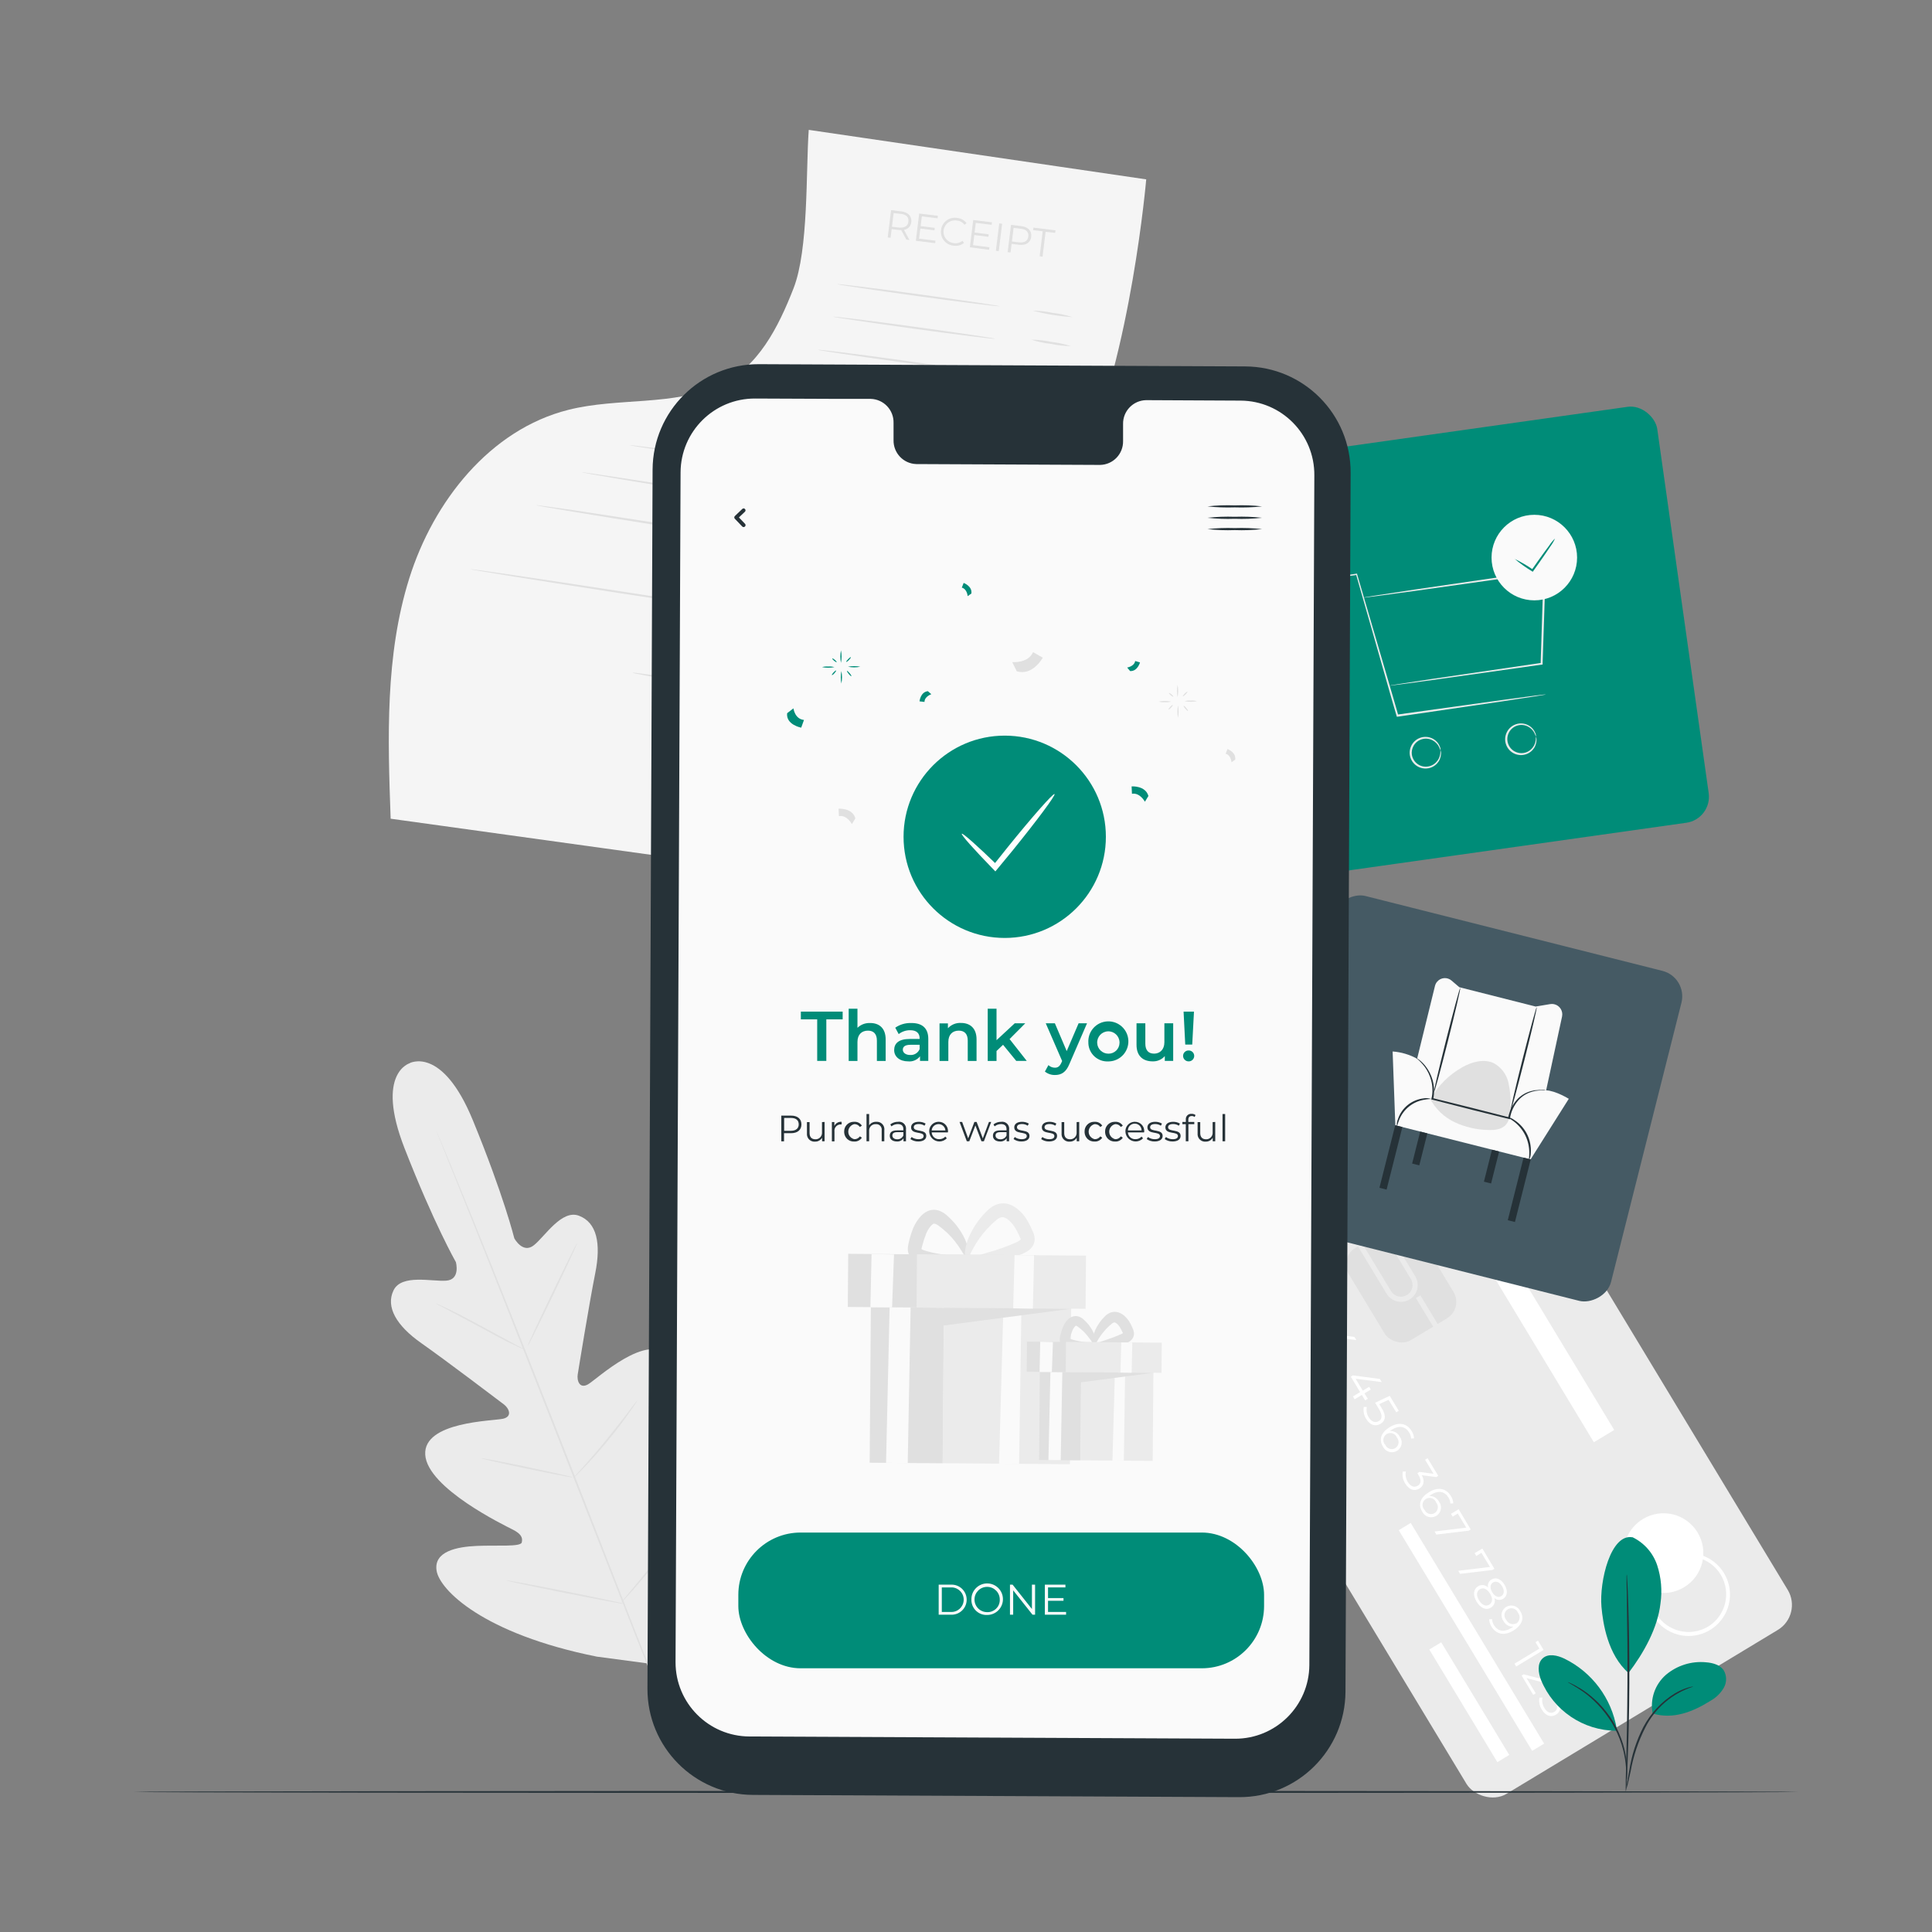 <?xml version="1.0" encoding="UTF-8"?>
<svg id="Layer_1" xmlns="http://www.w3.org/2000/svg" version="1.1" viewBox="0 0 500 500">
  <rect x="0" y="0" width="500" height="500" fill="#808080" stroke="none"/>
  <!-- Generator: Adobe Illustrator 29.5.1, SVG Export Plug-In . SVG Version: 2.1.0 Build 141)  -->
  <defs>
    <style>
      .st0 {
        fill: #263238;
      }

      .st1 {
        fill: #fff;
      }

      .st2 {
        fill: #e0e0e0;
      }

      .st3 {
        fill: #008c78;
      }

      .st4 {
        fill: #455a64;
      }

      .st5 {
        fill: #ebebeb;
      }

      .st6 {
        fill: #f5f5f5;
      }

      .st7 {
        fill: #fafafa;
      }
    </style>
  </defs>
  <g id="freepik--background-complete--inject-140">
    <path class="st5" d="M106.12,275.13s-9.08,2.4-1.44,22,13.3,29.5,13.3,29.5c0,0,1.25,4.5-2.46,4.8s-11.61-1.78-13.68,2.52.77,9.15,7.2,13.66,20.14,14.92,21.38,15.86,2.31,3.08-.19,3.69-20.73.68-20.18,9.33,20.52,18.28,22.68,19.38,2.6,2.1,2.3,3.31-6.44.67-11.63.9-11.16,1.41-10.42,6.37,12,16.38,41.5,22.29l13.86,1.85,8.75-11c17.28-24.65,17.56-40.67,14.67-44.77s-8-.84-11.95,2.57-8,8-9,7.38-1.44-1.71-.63-4,8.63-23,3.06-29.67-18.82,5.89-21.05,7.16-2.92-1-2.68-2.54,3-18.53,4.54-26.23.41-13.11-4.22-14.86c-4.46-1.68-8.74,5.28-11.64,7.62s-5.09-1.78-5.09-1.78c0,0-2.73-11.07-10.72-30.53s-16.41-14.78-16.41-14.78"/>
    <path class="st2" d="M168.73,433.93c-5.81-14.31-15.73-39.93-24.34-61.88s-16.43-41.8-22.17-56.14c-2.88-7.15-5.2-13-6.82-17l-1.85-4.62-.47-1.2c-.06-.14-.11-.28-.15-.42,0,0,.07.13.19.4s.29.68.51,1.19l1.93,4.59c1.66,4,4,9.77,6.94,16.93,5.81,14.31,13.68,34.15,22.3,56.1s18.47,47.58,24.22,61.92"/>
    <path class="st2" d="M112.77,337.31c.33.09.64.21.94.37.6.26,1.45.66,2.49,1.16,2.09,1,4.94,2.49,8.06,4.18l8,4.34,2.42,1.29c.31.14.6.32.87.52-.33-.09-.64-.21-.95-.36-.59-.26-1.44-.67-2.48-1.18-2.08-1-4.91-2.55-8-4.23l-8-4.28-2.42-1.29c-.33-.13-.65-.3-.93-.52Z"/>
    <path class="st2" d="M136.55,348.37c-.11-.05,2.67-6.06,6.21-13.42s6.49-13.29,6.6-13.24-2.67,6.07-6.21,13.43-6.49,13.29-6.6,13.23Z"/>
    <path class="st2" d="M148.26,382.67c.19-.29.41-.56.65-.8l1.88-2.09c1.58-1.76,3.75-4.21,6-7s4.3-5.37,5.73-7.26c.68-.88,1.24-1.63,1.7-2.23.19-.29.41-.55.66-.79-.14.32-.31.62-.52.89-.37.55-.9,1.35-1.59,2.32-1.37,1.93-3.33,4.56-5.64,7.35s-4.52,5.22-6.16,6.93c-.82.85-1.49,1.54-2,2-.21.25-.45.48-.71.68Z"/>
    <path class="st2" d="M124.55,377.4c.34,0,.67.03,1,.11l2.55.46c2.15.41,5.12,1,8.39,1.69s6.22,1.33,8.36,1.81l2.52.6c.32.06.63.15.92.28-.34,0-.67-.03-1-.11l-2.55-.47c-2.16-.41-5.12-1-8.39-1.68s-6.23-1.33-8.36-1.82l-2.53-.59c-.31-.05-.62-.15-.91-.28Z"/>
    <path class="st2" d="M131,409c.41.02.82.07,1.22.16l3.27.58c2.76.51,6.57,1.24,10.76,2.07s8,1.62,10.75,2.21l3.24.71c.4.07.8.18,1.18.32-.41,0-.81-.06-1.21-.15l-3.27-.58c-2.76-.51-6.57-1.24-10.77-2.08s-8-1.62-10.74-2.2l-3.25-.72c-.4-.07-.8-.18-1.18-.32Z"/>
    <path class="st2" d="M160.78,414.69c.23-.36.5-.69.79-1l2.28-2.73c1.93-2.31,4.57-5.51,7.39-9.13s5.29-6.94,7.06-9.37l2.1-2.88c.24-.35.51-.69.81-1-.19.39-.41.77-.67,1.12-.46.71-1.13,1.72-2,3-1.71,2.47-4.14,5.84-7,9.46s-5.51,6.79-7.49,9.06c-1,1.12-1.81,2-2.39,2.64-.27.3-.57.58-.88.83Z"/>
    <rect class="st5" x="337.83" y="304.44" width="97.12" height="149.35" rx="7.54" ry="7.54" transform="translate(-140.38 254.44) rotate(-31.14)"/>
    <path class="st1" d="M435.85,410.77c-4.87,2.95-11.21,1.39-14.16-3.49s-1.39-11.21,3.49-14.16,11.21-1.39,14.16,3.49h0c2.94,4.87,1.39,11.21-3.48,14.15h0Z"/>
    <path class="st1" d="M437,423.39c-.88,0-1.75-.1-2.6-.32-5.74-1.44-9.24-7.26-7.8-13,1.44-5.74,7.26-9.24,13-7.8,5.74,1.44,9.24,7.26,7.8,13-1.19,4.77-5.48,8.12-10.4,8.12ZM437,402.77c-5.42.01-9.8,4.41-9.79,9.83,0,1.78.49,3.53,1.41,5.05,2.8,4.58,8.75,6.07,13.38,3.35h0c4.64-2.8,6.12-8.83,3.32-13.47-1.35-2.23-3.52-3.83-6.05-4.45-.76-.2-1.55-.3-2.34-.31h.07Z"/>
    <path class="st1" d="M343,333.62l-7.1,4.28-.44-.72,6.45-3.9-1-1.67.65-.39,1.44,2.4Z"/>
    <path class="st1" d="M341,344.81l-.65.39-3-5,.51-.32,4.67,1.21c.75.31,1.61.27,2.33-.11.82-.5,1-1.38.33-2.46-.41-.77-1.15-1.3-2-1.46l.13-.79c1.08.23,2.01.92,2.53,1.9.87,1.44.69,2.8-.49,3.51-.9.5-1.98.56-2.93.18l-3.83-1,2.4,3.95Z"/>
    <path class="st1" d="M346.73,351.55l-.86-1.42-1.87,1.12-.44-.73,1.86-1.12-2.42-4,.53-.32,7,.92.49.81-6.77-.86,1.86,3.08,1.64-1,.43.71-1.64,1,.86,1.42-.67.39Z"/>
    <path class="st1" d="M353.3,362.42l-.86-1.42-1.86,1.13-.44-.73,1.86-1.13-2.42-4,.53-.32,7,.92.49.81-6.77-.86,1.86,3.08,1.65-1,.42.71-1.64,1,.88,1.39-.7.42Z"/>
    <path class="st1" d="M357.27,368.49c-1.2.73-2.66.45-3.7-1.28-.59-.91-.82-2.02-.63-3.09h.79c-.19.92-.01,1.89.5,2.68.73,1.2,1.7,1.49,2.56,1s1.14-1.46,0-3.27l-.91-1.51,3.78-1.78,2.34,3.88-.65.39-2-3.24-2.4,1.12.55.91c1.38,2.11,1.03,3.43-.23,4.19Z"/>
    <path class="st1" d="M361.54,375.48c-1.23.73-2.81.32-3.53-.9-.04-.06-.07-.13-.11-.2-1.14-1.89-.45-3.7,1.79-5.06,2.41-1.45,4.46-.89,5.62,1,.38.57.6,1.23.64,1.92l-.77.06c0-.56-.18-1.11-.5-1.58-.92-1.53-2.5-1.92-4.42-.76-.19.12-.38.24-.56.38,1.05-.07,2.04.5,2.52,1.44.86,1.08.67,2.65-.41,3.51-.09.07-.18.13-.27.19ZM361.08,374.78c.86-.52,1.13-1.64.61-2.5-.04-.07-.09-.14-.15-.21-.34-.95-1.38-1.44-2.33-1.1-.95.34-1.44,1.38-1.1,2.33.09.25.24.48.43.68.42.91,1.5,1.3,2.4.88.05-.02.09-.05.14-.07h0Z"/>
    <path class="st1" d="M367.32,385.24c-1.18.72-2.61.41-3.65-1.31-.6-.91-.82-2.02-.63-3.1h.79c-.19.93,0,1.9.51,2.7.71,1.18,1.65,1.49,2.53,1s1.05-1.45.25-2.77l-.3-.5.53-.33,3.65.48-2.19-3.63.65-.39,2.76,4.56-.52.31-3.74-.48c.84,1.53.5,2.78-.64,3.46Z"/>
    <path class="st1" d="M371.7,392.31c-1.23.72-2.81.32-3.53-.91-.04-.07-.07-.13-.11-.2-1.14-1.88-.45-3.7,1.79-5.05,2.41-1.46,4.47-.9,5.63,1,.38.57.59,1.23.63,1.91l-.76.06c-.02-.56-.19-1.11-.5-1.58-.93-1.53-2.5-1.92-4.43-.75-.16.09-.36.23-.56.37,1.05-.06,2.04.5,2.53,1.44.86,1.09.67,2.67-.42,3.52-.09.07-.18.13-.27.19ZM371.25,391.6c.86-.53,1.12-1.65.6-2.5-.04-.07-.09-.14-.15-.21-.33-.96-1.37-1.47-2.32-1.14s-1.47,1.37-1.14,2.32c.09.28.25.53.46.73.43.91,1.52,1.3,2.42.87.04-.02.08-.04.13-.07Z"/>
    <path class="st1" d="M380.62,395.83l-.51.31-8.38,1-.47-.79,8.21-1-2.21-3.65-1.32.8-.44-.72,2-1.19,3.12,5.24Z"/>
    <path class="st1" d="M386.75,406l-.51.31-8.38,1-.47-.79,8.21-1-2.21-3.65-1.33.81-.43-.72,2-1.2,3.12,5.24Z"/>
    <path class="st1" d="M385.85,416.05c-1.25.76-2.68.16-3.7-1.53s-.87-3.21.38-4c.83-.51,1.9-.38,2.58.32-.2-.81.16-1.65.88-2.06,1.16-.7,2.47-.15,3.38,1.35s.79,2.94-.36,3.64c-.71.44-1.62.36-2.25-.19.31.93-.06,1.96-.91,2.47ZM385.41,415.29c.87-.53,1-1.61.21-2.86s-1.76-1.67-2.63-1.14-1,1.6-.22,2.86,1.76,1.67,2.64,1.14h0ZM386.19,412.08c.67,1.1,1.57,1.46,2.34,1s.86-1.48.22-2.55-1.55-1.45-2.34-1-.88,1.47-.22,2.55Z"/>
    <path class="st1" d="M391.65,422c-2.41,1.46-4.47.9-5.63-1-.37-.57-.59-1.24-.63-1.92l.76-.06c.02.56.19,1.11.5,1.58.93,1.53,2.5,1.92,4.43.76.16-.1.36-.23.56-.38-1.05.06-2.05-.5-2.53-1.44-.84-1.09-.64-2.66.45-3.51.08-.06.16-.11.24-.16,1.22-.73,2.8-.33,3.53.89.04.07.08.14.11.21,1.14,1.82.45,3.63-1.79,5.03ZM392.45,420.15c.87-.61,1.09-1.81.47-2.69-.03-.04-.06-.08-.08-.11-.37-.93-1.42-1.38-2.35-1.01-.93.37-1.38,1.42-1.01,2.35.08.21.21.4.36.57.47.95,1.61,1.33,2.56.87.02,0,.03-.02.05-.03v.05Z"/>
    <path class="st1" d="M399.48,427l-7.09,4.29-.44-.73,6.44-3.9-1-1.67.65-.39,1.44,2.4Z"/>
    <path class="st1" d="M397.45,438.23l-.65.4-3-5,.52-.31,4.67,1.2c.75.31,1.61.27,2.33-.11.82-.49,1-1.38.32-2.46-.4-.77-1.14-1.31-2-1.46l.13-.78c1.09.22,2.02.92,2.54,1.9.87,1.44.69,2.79-.5,3.51-.9.49-1.97.56-2.92.17l-3.83-1,2.39,3.94Z"/>
    <path class="st1" d="M402.68,443.76c-1.19.72-2.62.41-3.65-1.31-.6-.91-.82-2.02-.63-3.1h.79c-.19.93,0,1.9.51,2.7.71,1.17,1.65,1.49,2.53,1s1-1.45.25-2.77l-.31-.51.54-.32,3.65.48-2.19-3.63.65-.39,2.75,4.56-.51.31-3.74-.48c.84,1.53.5,2.77-.64,3.46Z"/>
    <rect class="st1" x="379" y="390.26" width="3.62" height="66.74" transform="translate(-164.26 258.16) rotate(-31.16)"/>
    <rect class="st1" x="378.45" y="423.5" width="3.6" height="34.06" transform="translate(-173.02 260.12) rotate(-31.14)"/>
    <rect class="st2" x="352.21" y="318.14" width="20.82" height="27.86" rx="4.96" ry="4.96" transform="translate(-119.47 235.37) rotate(-31.14)"/>
    <path class="st5" d="M351.43,322.54l1.14-.69,7.43,12.28c.86,1.42,2.7,1.88,4.12,1.02,1.42-.86,1.88-2.7,1.02-4.12l-7.42-12.28,1.14-.69,7.42,12.28c1.24,2.05.58,4.71-1.47,5.95s-4.71.58-5.95-1.47l-7.43-12.28Z"/>
    <rect class="st5" x="368.9" y="334.88" width="1.35" height="9.9" transform="translate(-122.52 240.25) rotate(-31.16)"/>
    <rect class="st1" x="393.52" y="305.16" width="6.15" height="71.66" transform="translate(-119.19 254.23) rotate(-31.14)"/>
    <path class="st6" d="M209.3,33.61c-.76,10.8,0,30.92-3.93,41s-9.18,20.48-19,25c-12.12,5.56-26.36,3.2-39.29,6.46-20.26,5.1-34.92,23.69-41.17,43.63s-5.56,41.3-4.81,62.18l103.4,14.34s.54-42,9.56-53.49,51.87-21.8,66-53.21c12.74-28.27,16.58-73.1,16.58-73.1l-87.34-12.81Z"/>
    <path class="st2" d="M234.56,62l-1.34-2.47c-.19.01-.37.01-.56,0l-1.9-.23-.28,2.24-.74-.09.87-7.07,2.64.33c1.8.22,2.77,1.27,2.59,2.78-.09,1.03-.87,1.85-1.89,2l1.42,2.63-.81-.12ZM235.09,57.36c.14-1.13-.53-1.87-1.94-2l-1.88-.23-.43,3.54,1.87.23c1.42.1,2.29-.42,2.38-1.53h0Z"/>
    <path class="st2" d="M242.1,62.29l-.08.64-5-.61.87-7.06,4.84.59-.08.65-4.08-.5-.31,2.52,3.65.45-.08.63-3.65-.45-.33,2.62,4.25.52Z"/>
    <path class="st2" d="M243.54,59.54c.22-1.97,1.98-3.38,3.95-3.17.07,0,.13.02.2.03.97.08,1.86.57,2.45,1.35l-.53.42c-.48-.64-1.21-1.04-2-1.1-1.61-.27-3.13.82-3.39,2.43-.27,1.61.82,3.13,2.43,3.39.08.01.15.02.23.03.78.13,1.58-.09,2.2-.59l.41.54c-.77.61-1.75.87-2.72.71-1.97-.18-3.42-1.91-3.25-3.88,0-.05.01-.1.02-.16Z"/>
    <path class="st2" d="M256.06,64l-.08.65-4.98-.65.87-7.06,4.84.6-.08.64-4.1-.5-.31,2.51,3.65.45-.07.64-3.65-.45-.33,2.62,4.24.55Z"/>
    <path class="st2" d="M258.61,57.81l.74.1-.87,7.09-.75-.1.88-7.09Z"/>
    <path class="st2" d="M266.88,61.29c-.19,1.51-1.39,2.28-3.18,2.06l-1.9-.24-.27,2.23-.75-.09.87-7.06,2.64.33c1.8.22,2.78,1.26,2.59,2.77ZM266.13,61.2c.14-1.13-.52-1.86-1.94-2l-1.87-.23-.44,3.53,1.88.23c1.41.14,2.24-.42,2.37-1.53Z"/>
    <path class="st2" d="M269.85,59.86l-2.48-.31.08-.64,5.71.7-.08.65-2.48-.26-.79,6.42-.75-.1.79-6.46Z"/>
    <path class="st2" d="M258.68,79.25c0,.15-9.45-1-21.05-2.6s-21-3-21-3.12,9.44,1,21,2.6,21.06,2.98,21.05,3.12Z"/>
    <path class="st2" d="M257.54,87.67c0,.15-9.44-1-21-2.6s-21-3-21-3.12,9.44,1,21,2.6,21.02,2.98,21,3.12Z"/>
    <path class="st2" d="M253.69,96.26c0,.14-9.44-1-21-2.6s-21-3-21-3.13,9.43,1,21,2.61,21.02,2.98,21,3.12Z"/>
    <path class="st2" d="M246.68,104.92c0,.15-9.44-1-21.05-2.6s-21-3-21-3.12,9.44,1,21.05,2.6,21.02,2.98,21,3.12Z"/>
    <path class="st2" d="M235.51,113.57c0,.14-9.44-1-21-2.61s-21-3-21-3.12,9.44,1,21,2.61,21.02,2.97,21,3.12Z"/>
    <path class="st2" d="M277.51,82.06c-3.47-.22-6.9-.78-10.26-1.67,1.74.02,3.48.22,5.18.58,1.73.19,3.43.56,5.08,1.09Z"/>
    <path class="st2" d="M277.15,89.57c-1.73-.02-3.46-.21-5.15-.57-1.73-.19-3.43-.56-5.08-1.09,1.74.01,3.47.21,5.17.58,1.72.19,3.41.56,5.06,1.08Z"/>
    <path class="st2" d="M274.6,100c-1.74-.03-3.48-.23-5.18-.6-1.72-.22-3.42-.58-5.08-1.07,0-.18,2.34.09,5.17.55,1.73.2,3.44.58,5.09,1.12Z"/>
    <path class="st2" d="M270.92,108.75c-1.74-.03-3.48-.23-5.18-.6-1.72-.22-3.42-.58-5.08-1.07,0-.18,2.34.09,5.17.55,1.73.2,3.44.58,5.09,1.12Z"/>
    <path class="st2" d="M263,117.1c-1.74-.03-3.48-.23-5.18-.6-1.72-.21-3.42-.57-5.08-1.07,0-.18,2.34.09,5.16.56,1.73.2,3.44.57,5.1,1.11Z"/>
    <path class="st2" d="M226,124.13c0,.14-14.16-1.74-31.58-4.21s-31.54-4.58-31.52-4.72,14.16,1.74,31.59,4.21,31.51,4.59,31.51,4.72Z"/>
    <path class="st2" d="M218.66,133c-.23,0-.47-.03-.7-.06l-2-.26-7.3-1.07-24.06-3.7c-9.39-1.48-17.88-2.86-24-3.89l-7.27-1.25c-.86-.16-1.52-.28-2-.38-.23-.03-.46-.09-.68-.18.24,0,.47.03.7.08l2,.28,7.3,1.09,24.06,3.73,24,3.86,7.27,1.23,2,.36c.23.02.46.08.68.16Z"/>
    <path class="st2" d="M205.46,141.06c-.87.02-1.74-.06-2.6-.23-1.69-.22-4.14-.56-7.17-1-6.05-.87-14.4-2.14-23.61-3.58s-17.56-2.79-23.59-3.79l-7.14-1.2-1.93-.36c-.23-.03-.45-.08-.67-.16.23,0,.46.01.68.06l1.95.25,7.17,1,23.61,3.63,23.59,3.74,9.71,1.64Z"/>
    <path class="st2" d="M249.79,129c-1.74-.03-3.48-.23-5.18-.6-1.72-.22-3.42-.58-5.08-1.07,0-.18,2.34.09,5.17.55,1.73.2,3.44.57,5.09,1.12Z"/>
    <path class="st2" d="M239.6,134.66c-1.74-.03-3.48-.23-5.18-.6-1.72-.22-3.42-.58-5.08-1.07,0-.18,2.34.09,5.17.55,1.73.2,3.44.57,5.09,1.12Z"/>
    <path class="st2" d="M225.88,144.21c-1.74-.03-3.48-.23-5.18-.6-1.72-.21-3.42-.57-5.08-1.07,0-.18,2.34.09,5.17.56,1.73.2,3.43.57,5.09,1.11Z"/>
    <path class="st2" d="M199.66,159.29c0,.15-17.51-2.43-39-5.74s-39-6.12-39-6.26,17.5,2.43,39,5.75,39.02,6.11,39,6.25Z"/>
    <path class="st2" d="M189.19,178.22c0,.14-5.76-.67-12.8-1.81s-12.74-2.18-12.72-2.32,5.76.67,12.8,1.81,12.74,2.17,12.72,2.32Z"/>
  </g>
  <g id="freepik--Floor--inject-140">
    <path class="st0" d="M465.41,463.75c0,.15-96.45.26-215.4.26s-215.42-.11-215.42-.26,96.43-.26,215.42-.26,215.4.12,215.4.26Z"/>
  </g>
  <g id="freepik--Icons--inject-140">
    <rect class="st3" x="321.5" y="111.81" width="114.62" height="108.71" rx="6.79" ry="6.79" transform="translate(-19.52 54.62) rotate(-8.04)"/>
    <path class="st5" d="M400.11,179.71c-.25.08-.5.13-.76.16l-2.19.36-8.16,1.25-27.29,4h-.22l-.06-.22c-.41-1.42-.85-2.91-1.29-4.43-3.71-13-7-24.57-9.19-32.14l.18.11-7.28,1-1.94.24c-.23.02-.45.02-.68,0,.22-.07.44-.11.66-.14l1.93-.32,7.26-1.12h.14v.13l9.38,32.09,1.28,4.44-.28-.19,27.4-3.8,8.14-1.09,2.21-.27c.25-.04.51-.06.76-.06Z"/>
    <path class="st5" d="M359.46,177.43h.19l.56-.11,2.19-.35,8.21-1.26,28.32-4.16-.22.24c.16-4.89.33-10.18.5-15.65.09-2.81.18-5.58.27-8.22l.29.27-33.41,4.71-9.89,1.34-2.67.34-.7.08h-.24c.08-.03.16-.05.24-.06l.68-.12,2.66-.43,9.88-1.5,33.38-4.88h.3v.31c-.08,2.64-.17,5.4-.26,8.22-.18,5.47-.36,10.76-.52,15.65v.15h-.21l-28.35,4-8.22,1.11-2.2.28-.57.06-.21-.02Z"/>
    <path class="st5" d="M372.81,194.27s-.1-.34-.35-.88c-.35-.77-.95-1.39-1.69-1.79-1.78-.96-4.01-.3-4.97,1.48-.37.69-.52,1.48-.41,2.26.24,1.49,1.37,2.68,2.84,3,1.22.25,2.49-.12,3.37-1,.61-.59,1-1.36,1.12-2.2.09-.59,0-.94.09-.94.12.32.17.66.12,1-.06.91-.44,1.78-1.07,2.44-.96,1.01-2.37,1.45-3.73,1.18-2.22-.44-3.67-2.59-3.23-4.81.24-1.22,1.02-2.27,2.13-2.85,1.23-.64,2.71-.61,3.91.08.79.45,1.39,1.15,1.71,2,.14.32.2.68.16,1.03Z"/>
    <path class="st5" d="M397.52,190.72s-.1-.34-.35-.88c-.35-.77-.95-1.4-1.7-1.79-1.78-.95-3.99-.29-4.94,1.49-.95,1.78-.29,3.99,1.49,4.94,1.41.76,3.15.51,4.29-.62.61-.59,1-1.36,1.12-2.2.09-.59,0-.94.09-.94.12.32.16.66.11,1-.05.91-.43,1.78-1.06,2.44-.96,1.01-2.37,1.45-3.73,1.18-2.22-.44-3.67-2.59-3.23-4.81.24-1.22,1.02-2.27,2.13-2.85,1.23-.64,2.71-.61,3.91.08.79.45,1.39,1.15,1.71,2,.13.3.18.63.16.96Z"/>
    <circle class="st7" cx="397.08" cy="144.3" r="11.07"/>
    <path class="st3" d="M402.44,139.36c-.32.71-.71,1.38-1.17,2-.78,1.18-1.88,2.78-3.12,4.54l-1.33,1.87-.14.2-.2-.13c-1.57-.95-3.07-2.01-4.48-3.19,1.65.8,3.24,1.73,4.75,2.77l-.34.06,1.32-1.88c1.24-1.76,2.39-3.33,3.24-4.46.42-.65.91-1.24,1.47-1.78Z"/>
    <rect class="st4" x="336.99" y="237.84" width="88.07" height="92.86" rx="6.79" ry="6.79" transform="translate(12.24 584.24) rotate(-75.85)"/>
    <path class="st7" d="M360.41,272.12l.7,19.1,35,8.83,9.89-15.68s-3.39-2.1-5.86-2.19l4.12-19.1c.31-1.45-.61-2.88-2.06-3.2-.33-.07-.67-.08-1.01-.02l-3.77.63-19.75-5-2-1.71c-1.1-.96-2.77-.84-3.72.26-.28.32-.48.71-.58,1.12l-4.62,18.84c-1.95-1.08-4.12-1.72-6.34-1.88Z"/>
    <path class="st2" d="M370.15,284.44c1.42,2.63,3.64,4.73,6.34,6,2.69,1.25,5.61,1.93,8.58,2,1.61.06,3.4-.08,4.53-1.22s1.27-3,1.3-4.68c.13-2.13-.05-4.28-.52-6.36-.48-2.12-1.83-3.94-3.73-5-2.6-1.26-5.75-.37-8.26,1.05-3.32,1.88-6.07,4.6-8,7.89"/>
    <rect class="st0" x="351.62" y="298.58" width="16.7" height="1.91" transform="translate(-18.48 575.36) rotate(-75.85)"/>
    <rect class="st0" x="363.16" y="296.27" width="8.53" height="1.91" transform="translate(-10.6 580.84) rotate(-75.85)"/>
    <rect class="st0" x="381.74" y="300.96" width="8.53" height="1.91" transform="translate(-1.11 602.4) rotate(-75.85)"/>
    <rect class="st0" x="384.83" y="306.97" width="16.7" height="1.91" transform="translate(-1.52 613.9) rotate(-75.85)"/>
    <path class="st0" d="M371.08,282.78c-.14,0,1.28-6.13,3.17-13.61s3.52-13.52,3.66-13.48-1.27,6.12-3.16,13.61-3.53,13.51-3.67,13.48Z"/>
    <path class="st0" d="M390.87,287.77c-.14,0,1.27-6.13,3.16-13.61s3.53-13.52,3.67-13.49-1.28,6.13-3.17,13.61-3.53,13.52-3.66,13.49Z"/>
    <path class="st0" d="M400.1,282.18c-.33.03-.67.03-1,0h-.52l-.63.07-.72.09-.79.21c-1.33.38-2.52,1.12-3.44,2.15-1.18,1.32-1.95,2.95-2.21,4.7v.27l-.25-.07-9.37-2.33-10.49-2.68h-.22v-.22c.37-1.59.34-3.25-.09-4.82-.33-1.22-.87-2.37-1.61-3.4-.67-.89-1.44-1.69-2.3-2.4.27.13.52.28.75.47.67.51,1.26,1.1,1.77,1.77.8,1.03,1.39,2.21,1.75,3.46.48,1.63.54,3.34.18,5l-.17-.27,10.51,2.61,9.35,2.39-.29.2c.29-1.84,1.12-3.55,2.39-4.92,1-1.04,2.28-1.78,3.68-2.12l.83-.18.74-.05.64-.05h.54c.33,0,.65.04.97.12Z"/>
    <path class="st0" d="M370.28,284.39c0,.08-.71,0-1.79.24-2.86.5-5.27,2.44-6.36,5.13-.42,1-.52,1.71-.61,1.69-.07-.62.03-1.25.27-1.82.47-1.44,1.35-2.71,2.53-3.66,1.18-.95,2.61-1.54,4.12-1.71.61-.12,1.25-.07,1.84.13Z"/>
    <path class="st0" d="M395.69,300.33c-.08,0,.09-.77.09-2,0-1.59-.37-3.15-1.07-4.57-.71-1.41-1.74-2.64-3-3.59-1-.73-1.68-1-1.65-1.12.67.13,1.31.41,1.86.82,2.85,1.84,4.48,5.08,4.25,8.47,0,.69-.17,1.37-.48,1.99Z"/>
  </g>
  <g id="freepik--Device--inject-140">
    <path class="st0" d="M320.67,465.1l-125.83-.58c-15.13-.07-27.34-12.39-27.28-27.52l1.33-315.46c.07-15.14,12.4-27.36,27.54-27.29l125.83.58c15.13.07,27.35,12.39,27.28,27.52h0s-1.33,315.45-1.33,315.45c-.07,15.14-12.4,27.37-27.54,27.3h0Z"/>
    <path class="st7" d="M321,103.68l-24.4-.12c-3.34.07-6.01,2.83-5.95,6.17v4.42c.06,3.35-2.6,6.11-5.95,6.17,0,0,0,0,0,0l-47.55-.22c-3.34-.09-5.98-2.87-5.9-6.22v-4.43c.08-3.35-2.56-6.13-5.9-6.22h-8.58l-21.35-.09c-10.6-.05-19.24,8.51-19.29,19.11h0s-1.3,307.91-1.3,307.91c-.02,10.6,8.56,19.22,19.16,19.24,0,0,0,0,.01,0l125.58.58c10.6.05,19.23-8.5,19.28-19.1,0,0,0,0,0-.01l1.29-307.87c.07-10.6-8.46-19.25-19.06-19.32-.03,0-.06,0-.09,0Z"/>
    <path class="st0" d="M192.44,136.41c-.14,0-.27-.06-.36-.16l-1.91-2c-.09-.09-.15-.22-.14-.35,0-.13.05-.26.15-.35l1.92-1.83c.19-.19.5-.2.69,0,0,0,0,0,0,0,.2.19.2.51,0,.71,0,0,0,0,0,0l-1.56,1.48,1.57,1.64c.2.19.2.51,0,.71,0,0,0,0,0,0-.1.1-.23.15-.37.15Z"/>
    <rect class="st3" x="191.08" y="396.62" width="136.06" height="35.13" rx="16.12" ry="16.12"/>
    <path class="st7" d="M242.93,410.11h3.16c2.15-.11,3.97,1.54,4.08,3.69.11,2.15-1.54,3.97-3.69,4.08-.13,0-.26,0-.39,0h-3.16v-7.77ZM246.05,417.17c1.75.1,3.25-1.24,3.35-3s-1.24-3.25-3-3.35c-.12,0-.24,0-.36,0h-2.3v6.35h2.3Z"/>
    <path class="st7" d="M251.4,414c-.07-2.25,1.7-4.14,3.95-4.21,2.25-.07,4.14,1.7,4.21,3.95.07,2.25-1.7,4.14-3.95,4.21-.04,0-.08,0-.12,0-2.15.11-3.98-1.55-4.09-3.7,0-.08,0-.16,0-.25ZM258.74,414c.03-1.81-1.41-3.29-3.22-3.32-1.81-.03-3.29,1.41-3.32,3.22-.03,1.81,1.41,3.29,3.22,3.32.02,0,.05,0,.07,0,1.73.06,3.19-1.29,3.25-3.03,0-.06,0-.13,0-.19Z"/>
    <path class="st7" d="M267.88,410.11v7.77h-.67l-5-6.3v6.3h-.83v-7.77h.68l5,6.3v-6.3h.82Z"/>
    <path class="st7" d="M275.9,417.17v.71h-5.49v-7.77h5.32v.71h-4.5v2.76h4v.7h-4v2.89h4.67Z"/>
    <path class="st0" d="M207.41,291c0,1.41-1,2.27-2.71,2.27h-1.79v2.1h-.71v-6.65h2.5c1.69-.01,2.71.84,2.71,2.28ZM206.71,291c0-1.07-.7-1.68-2-1.68h-1.77v3.33h1.77c1.29,0,2-.65,2-1.65Z"/>
    <path class="st0" d="M213.4,290.36v5h-.65v-.91c-.37.64-1.06,1.02-1.8,1-1.07.1-2.01-.68-2.11-1.75-.01-.13-.01-.27,0-.4v-2.9h.68v2.83c0,1.07.55,1.61,1.5,1.61.9.04,1.66-.65,1.71-1.55,0-.09,0-.18,0-.27v-2.62l.68-.04Z"/>
    <path class="st0" d="M217.81,290.32v.68h-.16c-.89-.05-1.66.64-1.7,1.53,0,.1,0,.21.01.31v2.55h-.67v-5h.64v1c.34-.71,1.09-1.14,1.88-1.07Z"/>
    <path class="st0" d="M218.47,292.86c-.04-1.36,1.03-2.5,2.4-2.54.06,0,.12,0,.18,0,.8-.06,1.57.32,2,1l-.51.34c-.33-.48-.87-.76-1.45-.74-1.08.25-1.75,1.32-1.51,2.39.17.75.76,1.33,1.51,1.51.58.02,1.12-.26,1.45-.73l.51.34c-.44.67-1.2,1.05-2,1-1.37.06-2.52-1.01-2.58-2.38,0-.06,0-.13,0-.19Z"/>
    <path class="st0" d="M228.86,292.46v2.9h-.68v-2.83c.11-.76-.42-1.48-1.18-1.59-.11-.02-.21-.02-.32-.01-.9-.07-1.69.61-1.75,1.52,0,.1,0,.2,0,.29v2.62h-.68v-7.05h.68v2.92c.42-.61,1.13-.96,1.87-.91,1.06-.08,1.98.7,2.07,1.76.01.13,0,.25,0,.38Z"/>
    <path class="st0" d="M234.47,292.26v3.1h-.65v-.78c-.38.57-1.04.89-1.72.83-1.13,0-1.83-.59-1.83-1.46s.5-1.41,1.93-1.41h1.59v-.31c0-.85-.48-1.32-1.42-1.32-.61,0-1.19.2-1.66.59l-.3-.5c.57-.45,1.27-.69,2-.68.97-.16,1.89.5,2.05,1.47.03.16.03.32.01.47ZM233.79,293.86v-.86h-1.57c-1,0-1.28.38-1.28.89s.46.95,1.26.95c.68.04,1.32-.35,1.59-.98h0Z"/>
    <path class="st0" d="M235.61,294.79l.3-.53c.52.37,1.14.56,1.78.56.95,0,1.34-.33,1.34-.82,0-1.3-3.24-.28-3.24-2.25,0-.82.7-1.43,2-1.43.62-.01,1.23.15,1.76.47l-.29.54c-.43-.29-.95-.44-1.47-.43-.91,0-1.31.35-1.31.83,0,1.35,3.24.33,3.24,2.25,0,.87-.76,1.43-2.06,1.43-.73.02-1.45-.2-2.05-.62Z"/>
    <path class="st0" d="M245.3,293.07h-4.18c.06,1.03.95,1.81,1.97,1.74,0,0,.02,0,.03,0,.58.01,1.14-.23,1.53-.66l.38.44c-1.01,1.06-2.68,1.1-3.73.09-.5-.48-.79-1.13-.82-1.82-.07-1.33.95-2.46,2.28-2.54.05,0,.11,0,.16,0,1.31-.03,2.4,1.02,2.42,2.33,0,.07,0,.14,0,.21-.03.06-.04.14-.04.21ZM241.12,292.56h3.55c-.07-.98-.93-1.72-1.91-1.64-.88.07-1.58.76-1.64,1.64Z"/>
    <path class="st0" d="M256.52,290.36l-1.89,5h-.63l-1.57-4.1-1.58,4.1h-.64l-1.88-5h.67l1.56,4.25,1.61-4.25h.58l1.6,4.25,1.59-4.25h.58Z"/>
    <path class="st0" d="M261.16,292.26v3.1h-.64v-.78c-.38.57-1.04.88-1.72.83-1.13,0-1.83-.59-1.83-1.46s.5-1.41,1.93-1.41h1.59v-.31c0-.85-.48-1.32-1.42-1.32-.61,0-1.19.2-1.66.59l-.3-.5c.57-.45,1.27-.69,2-.68.97-.15,1.88.51,2.04,1.48.02.15.03.31.01.46ZM260.49,293.86v-.86h-1.57c-1,0-1.28.38-1.28.89s.46.95,1.26.95c.68.04,1.32-.35,1.59-.98h0Z"/>
    <path class="st0" d="M262.31,294.79l.3-.53c.52.37,1.14.56,1.78.56.95,0,1.34-.33,1.34-.82,0-1.3-3.24-.28-3.24-2.25,0-.82.7-1.43,2-1.43.62-.01,1.24.15,1.77.47l-.29.54c-.44-.29-.95-.44-1.48-.43-.9,0-1.3.35-1.3.83,0,1.35,3.24.33,3.24,2.25,0,.87-.76,1.43-2.06,1.43-.74.03-1.46-.19-2.06-.62Z"/>
    <path class="st0" d="M269.45,294.79l.3-.53c.52.37,1.14.56,1.78.56,1,0,1.34-.33,1.34-.82,0-1.3-3.24-.28-3.24-2.25,0-.82.7-1.43,2-1.43.62-.01,1.23.15,1.76.47l-.29.54c-.43-.29-.95-.44-1.47-.43-.91,0-1.31.35-1.31.83,0,1.35,3.25.33,3.25,2.25,0,.87-.77,1.43-2.07,1.43-.73.02-1.45-.19-2.05-.62Z"/>
    <path class="st0" d="M279.3,290.36v5h-.65v-.91c-.37.64-1.06,1.02-1.8,1-1.07.1-2.01-.68-2.11-1.75-.01-.13-.01-.27,0-.4v-2.9h.68v2.83c0,1.07.55,1.61,1.5,1.61.9.04,1.66-.65,1.71-1.55,0-.09,0-.18,0-.27v-2.62l.68-.04Z"/>
    <path class="st0" d="M280.69,292.86c-.05-1.36,1.02-2.5,2.38-2.54.06,0,.13,0,.19,0,.8-.06,1.57.32,2,1l-.5.34c-.33-.48-.88-.75-1.46-.74-1.08.25-1.75,1.32-1.51,2.39.17.75.76,1.33,1.51,1.51.58.02,1.13-.26,1.46-.73l.5.34c-.44.67-1.2,1.05-2,1-1.36.06-2.51-1-2.57-2.37,0-.07,0-.14,0-.2Z"/>
    <path class="st0" d="M286,292.86c-.04-1.36,1.03-2.5,2.4-2.54.06,0,.12,0,.18,0,.8-.06,1.57.32,2,1l-.51.34c-.33-.48-.87-.76-1.45-.74-1.08.25-1.75,1.32-1.51,2.39.17.75.76,1.33,1.51,1.51.58.02,1.12-.26,1.45-.73l.51.34c-.44.67-1.2,1.05-2,1-1.37.06-2.52-1.01-2.58-2.38,0-.06,0-.13,0-.19Z"/>
    <path class="st0" d="M296.08,293.07h-4.18c.06,1.02.93,1.8,1.95,1.74.02,0,.03,0,.05,0,.58.01,1.14-.23,1.53-.66l.39.44c-1.01,1.06-2.69,1.09-3.75.08-.49-.47-.79-1.12-.81-1.81-.07-1.33.95-2.46,2.28-2.54.05,0,.11,0,.16,0,1.32-.02,2.41,1.03,2.43,2.34,0,.07,0,.13,0,.2-.04.06-.05.14-.05.21ZM291.9,292.56h3.54c0-.98-.79-1.77-1.77-1.77s-1.77.79-1.77,1.77Z"/>
    <path class="st0" d="M296.77,294.79l.31-.53c.52.37,1.14.57,1.78.56.95,0,1.34-.33,1.34-.82,0-1.3-3.25-.28-3.25-2.25,0-.82.71-1.43,2-1.43.62-.01,1.24.15,1.77.47l-.29.54c-.44-.29-.95-.44-1.48-.43-.9,0-1.3.35-1.3.83,0,1.35,3.24.33,3.24,2.25,0,.87-.76,1.43-2.06,1.43-.74.02-1.46-.19-2.06-.62Z"/>
    <path class="st0" d="M301.42,294.79l.31-.53c.52.37,1.14.57,1.78.56.95,0,1.34-.33,1.34-.82,0-1.3-3.25-.28-3.25-2.25,0-.82.71-1.43,2-1.43.62-.01,1.24.15,1.77.47l-.29.54c-.44-.29-.95-.44-1.48-.43-.9,0-1.3.35-1.3.83,0,1.35,3.24.33,3.24,2.25,0,.87-.76,1.43-2.06,1.43-.74.02-1.46-.19-2.06-.62Z"/>
    <path class="st0" d="M307.54,289.77v.59h1.54v.57h-1.52v4.43h-.68v-4.43h-.88v-.57h.89v-.62c-.07-.75.49-1.42,1.25-1.48.09,0,.18,0,.26,0,.36-.01.71.1,1,.31l-.23.51c-.21-.17-.47-.26-.74-.25-.59,0-.89.32-.89.94Z"/>
    <path class="st0" d="M314.5,290.36v5h-.65v-.91c-.37.64-1.06,1.02-1.8,1-1.07.1-2.01-.68-2.11-1.75-.01-.13-.01-.27,0-.4v-2.9h.68v2.83c0,1.07.55,1.61,1.5,1.61.9.04,1.66-.65,1.71-1.55,0-.09,0-.18,0-.27v-2.62l.68-.04Z"/>
    <path class="st0" d="M316.39,288.31h.68v7.05h-.68v-7.05Z"/>
    <path class="st3" d="M211.49,263.81h-4.23v-2h10.82v2h-4.23v10.75h-2.36v-10.75Z"/>
    <path class="st3" d="M229.21,269v5.58h-2.27v-5.28c0-1.73-.86-2.57-2.31-2.57-1.62,0-2.72,1-2.72,2.93v4.92h-2.27v-13.53h2.27v4.95c.86-.84,2.03-1.29,3.24-1.24,2.33-.04,4.06,1.29,4.06,4.24Z"/>
    <path class="st3" d="M240.24,268.86v5.7h-2.14v-1.19c-.73.93-1.88,1.43-3.06,1.31-2.22,0-3.63-1.22-3.63-2.91s1.1-2.89,4.05-2.89h2.54v-.15c0-1.33-.8-2.11-2.42-2.11-1.08-.02-2.14.34-3,1l-.89-1.65c1.2-.84,2.65-1.26,4.11-1.21,2.82-.04,4.44,1.29,4.44,4.1ZM238,271.51v-1.12h-2.35c-1.55,0-2,.58-2,1.29s.7,1.35,1.86,1.35c1.07.09,2.08-.52,2.49-1.52Z"/>
    <path class="st3" d="M252.73,269v5.58h-2.28v-5.28c0-1.73-.85-2.57-2.31-2.57-1.62,0-2.71,1-2.71,2.93v4.92h-2.28v-9.73h2.17v1.26c.86-.93,2.08-1.44,3.35-1.37,2.33-.02,4.06,1.31,4.06,4.26Z"/>
    <path class="st3" d="M259.59,270.39l-1.69,1.61v2.57h-2.28v-13.52h2.28v8.15l4.71-4.37h2.73l-4.06,4.08,4.44,5.65h-2.72l-3.41-4.17Z"/>
    <path class="st3" d="M281.32,264.83l-4.55,10.51c-.89,2.2-2.13,2.87-3.75,2.87-.94.02-1.87-.3-2.6-.89l.91-1.67c.45.43,1.05.67,1.67.67.8,0,1.28-.38,1.71-1.35l.17-.38-4.24-9.76h2.36l3.06,7.19,3.08-7.19h2.18Z"/>
    <path class="st3" d="M281.66,269.69c-.1-2.86,2.14-5.26,5-5.36,2.86-.1,5.26,2.14,5.36,5,.1,2.86-2.14,5.26-5,5.36-.06,0-.12,0-.19,0-2.7.15-5.01-1.92-5.16-4.62,0-.13,0-.25,0-.38ZM289.73,269.69c-.06-1.59-1.4-2.84-3-2.78-1.59.06-2.84,1.4-2.78,3,.06,1.55,1.33,2.77,2.88,2.78,1.57.04,2.87-1.21,2.9-2.77,0-.08,0-.15,0-.23Z"/>
    <path class="st3" d="M303.62,264.83v9.73h-2.17v-1.24c-.79.9-1.94,1.4-3.13,1.36-2.5,0-4.19-1.36-4.19-4.29v-5.56h2.28v5.25c0,1.76.83,2.6,2.27,2.6s2.66-1,2.66-2.93v-4.92h2.28Z"/>
    <path class="st3" d="M306.18,273.26c0-.78.64-1.41,1.42-1.4.02,0,.03,0,.05,0,.78,0,1.41.63,1.41,1.41s-.63,1.41-1.41,1.41c-.78.03-1.44-.59-1.47-1.37,0-.02,0-.03,0-.05ZM306.31,261.81h2.69l-.45,8.52h-1.81l-.43-8.52Z"/>
    <circle class="st3" cx="260.02" cy="216.56" r="26.18"/>
    <path class="st1" d="M272.91,205.51c.33.27-4.56,6.85-10.92,14.69l-3.86,4.68-.53.64-.56-.58c-5-5.13-8.37-8.93-8.13-9.17s4.05,3.15,9.17,8.12l-1.08.11,3.78-4.73c6.36-7.89,11.79-14.03,12.13-13.76Z"/>
    <path class="st3" d="M297.21,206c-.78-2.75-4.35-2.48-4.35-2.48l.09,1.91c2.07-.36,3.35,2.06,3.35,2.06l.91-1.49Z"/>
    <path class="st2" d="M221.37,211.78c-.77-2.75-4.35-2.49-4.35-2.49l.1,1.92c2.07-.36,3.35,2.06,3.35,2.06l.9-1.49Z"/>
    <path class="st2" d="M263.14,173.73c4.15,1.26,6.73-3.52,6.73-3.52l-2.52-1.44c-1.24,2.93-5.38,2.59-5.38,2.59l1.17,2.37Z"/>
    <path class="st3" d="M240.13,178.88c-1.93.21-2.16,2.63-2.16,2.63l1.29.15c0-1.42,1.77-2,1.77-2l-.9-.78Z"/>
    <path class="st2" d="M319.67,196.6c.28-1.92-2-2.75-2-2.75l-.47,1.21c1.38.35,1.51,2.21,1.51,2.21l.96-.67Z"/>
    <path class="st3" d="M251.39,153.61c.28-1.92-2-2.75-2-2.75l-.47,1.22c1.38.35,1.51,2.2,1.51,2.2l.96-.67Z"/>
    <path class="st3" d="M203.71,184.58c-.34,3,3.64,3.74,3.64,3.74l.72-2c-2.39-.22-2.73-3-2.73-3l-1.63,1.26Z"/>
    <path class="st3" d="M292.47,173.67c1.94.11,2.56-2.24,2.56-2.24l-1.25-.36c-.23,1.4-2.07,1.69-2.07,1.69l.76.91Z"/>
    <path class="st2" d="M303.06,181.57c-.52.15-1.06.2-1.6.15-.54.05-1.08,0-1.6-.15,1.06-.21,2.14-.21,3.2,0Z"/>
    <path class="st2" d="M304.76,177.22c.2,1.07.2,2.17,0,3.24-.21-1.07-.21-2.17,0-3.24Z"/>
    <path class="st2" d="M306.56,181.46c.52-.15,1.06-.2,1.6-.15.54-.05,1.08,0,1.6.15-1.06.21-2.14.21-3.2,0Z"/>
    <path class="st2" d="M304.87,185.82c-.21-1.07-.21-2.18,0-3.25.2,1.07.2,2.18,0,3.25Z"/>
    <path class="st2" d="M307.45,184c-.06.05-.37-.21-.69-.58s-.51-.73-.45-.78.38.2.69.58.52.67.45.78Z"/>
    <path class="st2" d="M307.3,179c.06.07-.15.38-.48.71s-.64.55-.7.49.15-.38.48-.71.64-.49.7-.49Z"/>
    <path class="st2" d="M303.64,180.27c-.06.07-.36-.09-.67-.35s-.51-.52-.46-.58.35.09.66.34.52.53.47.59Z"/>
    <path class="st2" d="M303.49,182.45c.07.05-.12.36-.42.69s-.59.54-.65.48.12-.37.42-.69.59-.54.65-.48Z"/>
    <path class="st3" d="M215.94,172.65c-1.06.21-2.14.21-3.2,0,.52-.15,1.06-.2,1.6-.15.54-.05,1.08,0,1.6.15Z"/>
    <path class="st3" d="M217.64,168.3c.21,1.07.21,2.18,0,3.25-.21-1.07-.21-2.18,0-3.25Z"/>
    <path class="st3" d="M219.45,172.55c1.06-.21,2.14-.21,3.2,0-1.06.21-2.14.21-3.2,0Z"/>
    <path class="st3" d="M217.75,176.9c-.21-1.07-.21-2.17,0-3.24.21,1.07.21,2.17,0,3.24Z"/>
    <path class="st3" d="M220.34,175c-.07.06-.38-.2-.69-.58s-.52-.72-.45-.78.37.21.69.58.51.78.45.78Z"/>
    <path class="st3" d="M220.19,170.1c.06.06-.16.38-.48.71s-.64.54-.7.48.15-.37.48-.7.64-.59.7-.49Z"/>
    <path class="st3" d="M216.52,171.36c-.05.06-.35-.09-.66-.35s-.52-.52-.46-.59.35.09.66.35.52.52.46.59Z"/>
    <path class="st3" d="M216.38,173.53c.06.06-.13.37-.42.7s-.59.54-.66.48.13-.37.42-.69.59-.55.66-.49Z"/>
    <path class="st0" d="M326.62,131.05c-2.35.26-4.71.34-7.07.26-2.36.08-4.72,0-7.06-.26,2.34-.26,4.7-.35,7.06-.26,2.36-.09,4.72,0,7.07.26Z"/>
    <path class="st0" d="M326.62,134c-2.35.26-4.71.35-7.07.26-2.36.09-4.72,0-7.06-.26,2.34-.26,4.7-.34,7.06-.26,2.36-.08,4.72,0,7.07.26Z"/>
    <path class="st0" d="M326.62,136.93c-2.35.26-4.71.35-7.07.26-2.36.09-4.72,0-7.06-.26,2.34-.26,4.7-.34,7.06-.26,2.36-.08,4.72,0,7.07.26Z"/>
    <rect class="st5" x="239.82" y="341.56" width="41.57" height="32.93" transform="translate(-99.46 615.81) rotate(-89.55)"/>
    <polygon class="st7" points="264.34 338.61 263.75 378.85 258.55 378.81 259.67 338.57 264.34 338.61"/>
    <polygon class="st2" points="225.38 338.3 244.27 338.45 277.2 338.71 244.24 343.04 243.96 378.7 225.07 378.55 225.38 338.3"/>
    <polygon class="st7" points="235.67 338.38 234.92 378.63 229.31 378.58 230.23 338.34 235.67 338.38"/>
    <path class="st2" d="M250.62,326.13c0,.26-.55.52-1.56.77-2.45.54-4.97.72-7.47.54-.56,0-1.14-.1-1.75-.19-.65-.09-1.29-.23-1.92-.41-.41-.13-.81-.3-1.19-.51-.5-.29-.93-.7-1.25-1.18-.34-.54-.53-1.17-.54-1.81,0-.47.05-.94.16-1.4.29-1.42.72-2.82,1.26-4.17.33-.75.73-1.46,1.21-2.12.25-.35.52-.69.81-1,.33-.34.7-.64,1.1-.89.46-.29.96-.49,1.49-.6.57-.11,1.15-.09,1.71.05.84.23,1.61.66,2.25,1.24,1.76,1.48,3.23,3.29,4.33,5.31.74,1.35,1.23,2.81,1.45,4.33.13,1.08,0,1.69-.24,1.74-.53.13-1.3-2-3.4-4.66-1.22-1.52-2.64-2.87-4.23-4-.29-.24-.63-.4-1-.49-.06-.02-.12-.02-.18,0-.1.04-.19.09-.28.15-.15.11-.29.23-.42.37-.15.17-.32.38-.47.59-.31.45-.58.93-.79,1.44-.45,1.15-.83,2.33-1.13,3.53-.05.17-.09.34-.1.52h-.1c-.12,0-.15.06-.07,0l.12-.09h0s.05.07.09.09c.15.1.31.18.47.24.48.18.97.32,1.47.44.51.14,1,.25,1.51.35,1,.2,1.93.34,2.8.46,1.75.23,3.21.39,4.22.58s1.63.53,1.64.78Z"/>
    <path class="st5" d="M249.94,326.43c-.09-.52,2.37-1.29,6.21-2.42,2.21-.63,4.37-1.41,6.48-2.32.5-.2.97-.46,1.41-.78.15-.13.22-.24.2-.23s0,.15-.05.08c-.06-.2-.14-.39-.23-.58l-.48-1c-.29-.62-.63-1.22-1-1.79-.33-.51-.72-.98-1.17-1.4-.21-.19-.43-.37-.66-.53-.19-.13-.39-.24-.6-.32-.31-.14-.67-.18-1-.09-.43.14-.83.37-1.16.67-1.71,1.42-3.22,3.07-4.5,4.89-2.21,3.14-2.79,5.59-3.34,5.51-.24,0-.42-.7-.33-1.91.16-1.71.64-3.37,1.42-4.9,1.13-2.3,2.65-4.38,4.51-6.14.67-.65,1.46-1.15,2.34-1.47,1.06-.36,2.2-.36,3.26,0,.48.17.94.4,1.37.68.39.25.76.53,1.11.84.69.62,1.3,1.32,1.8,2.1.46.71.88,1.46,1.23,2.23l.48,1.06c.23.48.4.99.49,1.51.12.75,0,1.51-.37,2.18-.3.54-.72,1-1.22,1.35-.7.47-1.45.85-2.25,1.12-2.33.84-4.75,1.42-7.21,1.73-4.12.56-6.68.41-6.74-.07Z"/>
    <rect class="st2" x="236.78" y="307.35" width="13.76" height="48.4" transform="translate(-89.79 572.6) rotate(-89.55)"/>
    <rect class="st5" x="252.25" y="309.79" width="13.76" height="43.75" transform="translate(-74.56 588.18) rotate(-89.55)"/>
    <polygon class="st7" points="267.62 324.87 267.31 338.69 262.21 338.59 262.57 324.83 267.62 324.87"/>
    <polygon class="st7" points="231.37 324.66 230.87 338.36 225.26 338.31 225.56 324.54 231.37 324.66"/>
    <rect class="st5" x="277.3" y="356.9" width="23.55" height="18.66" transform="translate(-79.41 652.42) rotate(-89.55)"/>
    <polygon class="st7" points="291.18 355.22 290.85 378.03 287.9 378.01 288.53 355.2 291.18 355.22"/>
    <polygon class="st2" points="269.1 355.05 279.81 355.13 298.47 355.28 279.79 357.74 279.63 377.94 268.93 377.86 269.1 355.05"/>
    <polygon class="st7" points="274.93 355.1 274.51 377.9 271.33 377.88 271.85 355.07 274.93 355.1"/>
    <path class="st2" d="M283.4,348.15c0,.35-1.22.77-3.36,1-1.31.1-2.63,0-3.91-.32-.61-.14-1.14-.5-1.51-1-.22-.35-.34-.74-.35-1.15,0-.29.03-.58.09-.86.17-.82.42-1.63.73-2.41.19-.44.43-.86.71-1.25.32-.46.73-.85,1.2-1.16.59-.38,1.31-.5,2-.34.51.15.98.41,1.37.76,1.01.87,1.85,1.92,2.46,3.1,1,2,.86,3.49.53,3.54s-.87-1.09-2.08-2.54c-.7-.84-1.5-1.58-2.39-2.21-.13-.11-.29-.19-.45-.23h0l-.07.05c-.17.14-.31.3-.43.48-.17.24-.31.5-.42.77-.26.65-.47,1.32-.63,2l-.06.23h-.31c-.07,0-.08,0,0,0,.07-.04.13-.1.18-.16l.06-.06h0c.07.05.14.09.22.12,1.04.35,2.12.6,3.21.75,1.9.29,3.21.52,3.21.89Z"/>
    <path class="st2" d="M283,348.33c-.07-.4,1.32-.93,3.46-1.64,1.22-.39,2.43-.85,3.6-1.37.25-.11.49-.24.71-.41.06-.05.06-.09,0,0-.05.09-.07.18-.07.28l-.37-.78c-.16-.34-.35-.68-.55-1-.17-.27-.37-.51-.6-.72-.17-.17-.37-.32-.59-.42-.1-.03-.21-.03-.31,0-.2.05-.39.16-.54.3-.95.77-1.81,1.66-2.55,2.64-1.29,1.69-1.71,3.05-2.12,3s-.66-1.66.38-4c.62-1.35,1.49-2.58,2.56-3.61.41-.41.9-.72,1.44-.92.67-.24,1.41-.24,2.08,0,.3.1.59.24.86.41.24.16.47.33.68.52.41.37.78.79,1.08,1.25.27.42.51.86.72,1.31l.27.61c.15.32.25.65.31,1,.08.51-.01,1.02-.26,1.47-.2.35-.47.65-.79.88-.42.29-.88.51-1.36.67-1.35.47-2.75.78-4.17.92-2.34.16-3.79-.02-3.87-.39Z"/>
    <rect class="st2" x="275.56" y="337.51" width="7.8" height="27.43" transform="translate(-73.95 627.92) rotate(-89.55)"/>
    <rect class="st5" x="284.34" y="338.89" width="7.8" height="24.79" transform="translate(-65.3 636.76) rotate(-89.55)"/>
    <polygon class="st7" points="293.04 347.44 292.87 355.27 289.97 355.21 290.18 347.42 293.04 347.44"/>
    <polygon class="st7" points="272.5 347.32 272.22 355.08 269.04 355.06 269.21 347.25 272.5 347.32"/>
  </g>
  <g id="freepik--Plant--inject-140">
    <path class="st3" d="M422.45,397.81c3.04,1.45,5.36,4.08,6.43,7.28,1.04,3.18,1.33,6.56.85,9.87-.72,6.4-4.36,12.86-8.27,18-5.39-4.7-6.63-12.91-7-17.11-.58-6.64,2.4-19,8-18"/>
    <path class="st3" d="M427.72,443.5c-.75-3.72.56-7.56,3.42-10.06,2.88-2.43,6.61-3.6,10.36-3.24,1.72.13,3.57.63,4.55,2,.86,1.4.88,3.16.07,4.59-.81,1.39-1.98,2.55-3.39,3.34-4.67,2.93-9.73,4.91-15,3.33"/>
    <path class="st0" d="M420.81,463.12c.03-.44.09-.88.19-1.31.17-.93.39-2.12.65-3.56.6-3.96,1.84-7.79,3.67-11.35,1.9-3.56,4.71-6.55,8.15-8.66,1.05-.62,2.16-1.11,3.32-1.47.41-.14.74-.19,1-.25s.34-.06.34,0c-5.38,1.74-9.84,5.58-12.36,10.64-1.8,3.53-3.06,7.3-3.75,11.2-.33,1.49-.6,2.7-.8,3.52-.1.42-.24.84-.41,1.24Z"/>
    <path class="st0" d="M421,407.42c.05.19.07.38.07.58,0,.42.06,1,.1,1.65.07,1.43.16,3.5.24,6.07.16,5.13.29,12.22.26,20s-.22,14.92-.44,20.05c-.1,2.57-.2,4.64-.29,6.07-.05.68-.08,1.22-.11,1.65s0,0,0,0c.07-.57-.1.37-.1,0v-1.66c0-1.49.08-3.55.14-6.07.13-5.13.27-12.21.31-20s-.05-14.91-.13-20c0-2.52-.07-4.59-.1-6.08v-1.65c0-.2.02-.41.05-.61Z"/>
    <path class="st3" d="M418.4,447.39c-1.33-7.87-6.36-14.62-13.52-18.13-1.8-.86-4.15-1.43-5.63-.09s-1.16,3.75-.43,5.62c3.24,7.9,10.91,13.08,19.45,13.13"/>
    <path class="st0" d="M405.75,435.33c.4.13.78.29,1.15.5.44.2.88.43,1.29.69.56.3,1.11.64,1.64,1,.66.44,1.29.91,1.89,1.42.7.57,1.37,1.18,2,1.82,1.45,1.48,2.73,3.12,3.81,4.89,1.05,1.79,1.89,3.69,2.5,5.67.27.86.48,1.74.64,2.63.15.77.26,1.55.32,2.33.1.72.06,1.37.09,1.94.03.49.03.98,0,1.47,0,.42-.05.83-.14,1.24-.11,0,.07-1.78-.24-4.61-.08-.77-.21-1.54-.37-2.3-.15-.82-.41-1.68-.67-2.58-.63-1.94-1.46-3.8-2.5-5.55-1.06-1.74-2.3-3.36-3.71-4.83-.61-.64-1.26-1.25-1.94-1.83-.62-.56-1.26-1-1.83-1.44-2.35-1.63-3.98-2.37-3.93-2.46Z"/>
  </g>
</svg>